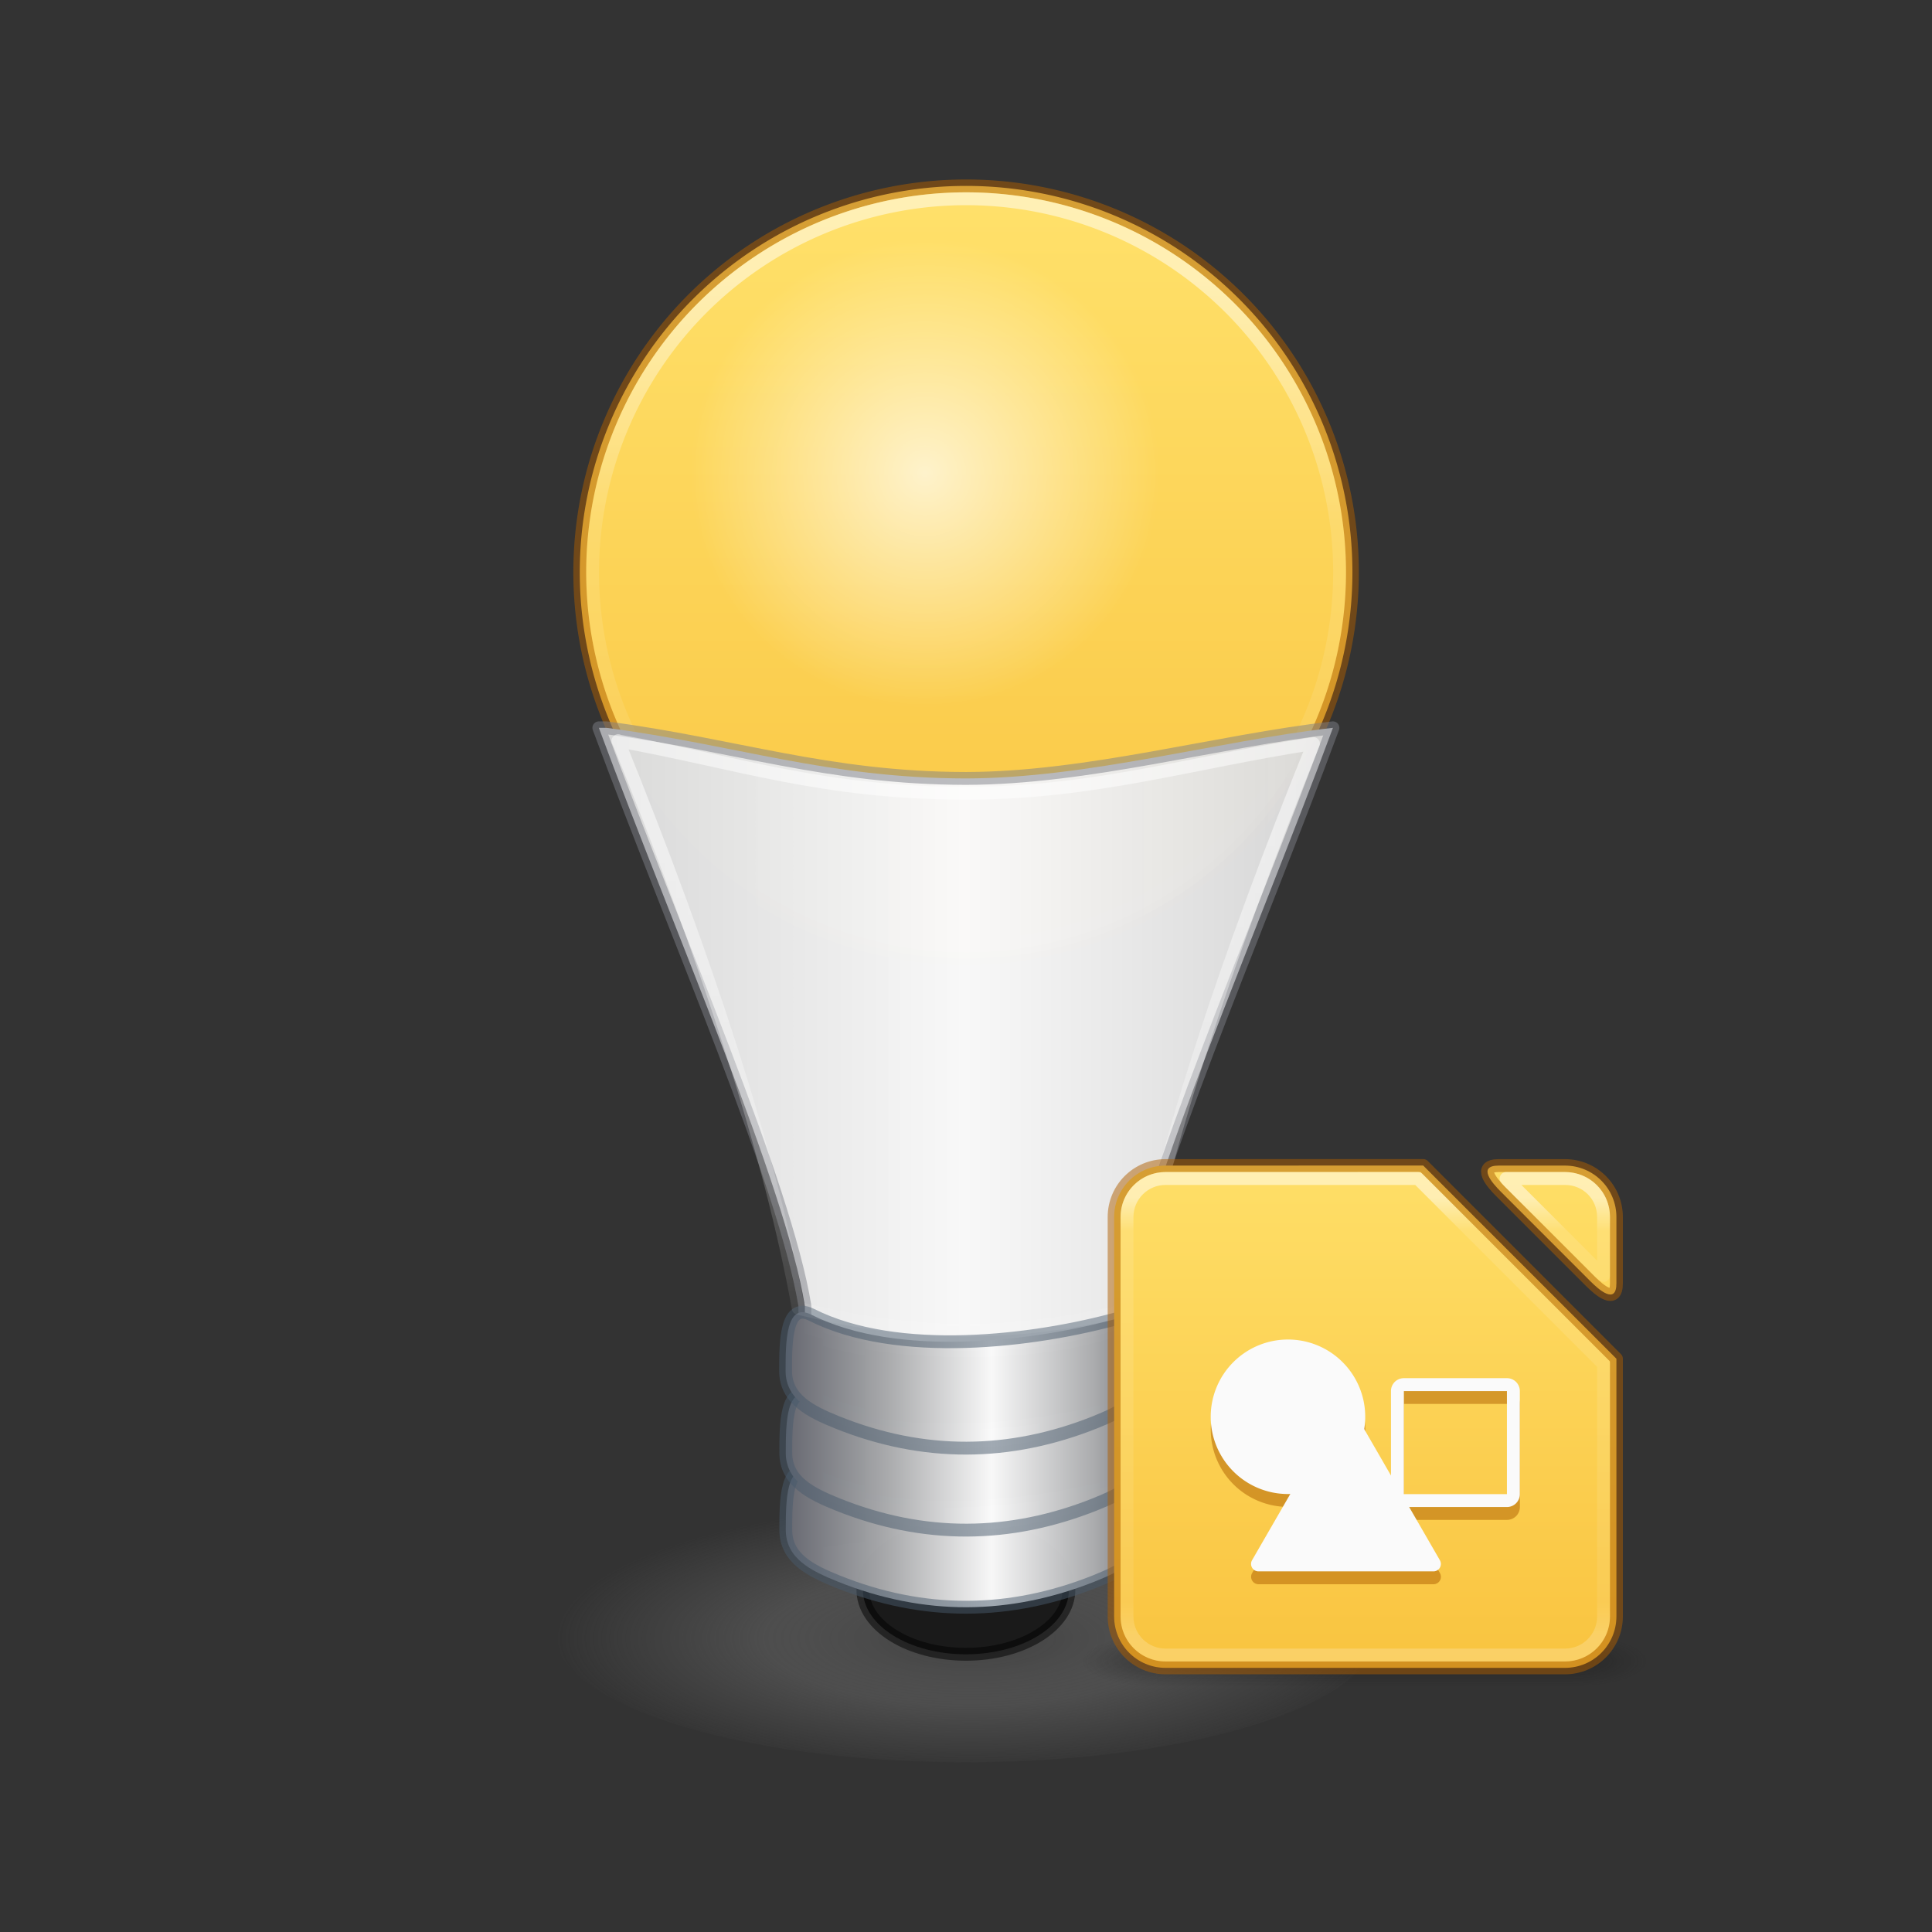 <svg height="150" viewBox="0 0 39.688 39.688" width="150" xmlns="http://www.w3.org/2000/svg" xmlns:xlink="http://www.w3.org/1999/xlink"><rect x="0" y="0" width="39.688" height="39.688" fill="#333333" stroke="none"/><linearGradient id="a" gradientUnits="userSpaceOnUse" x1="-15.346" x2="-15.346" xlink:href="#g" y1="-22.49" y2="-11.377"/><radialGradient id="b" cx="99.157" cy="186.171" gradientTransform="matrix(.034 0 0 .011 .89 5.808)" gradientUnits="userSpaceOnUse" r="62.769"><stop offset="0" stop-color="#3d3d3d"/><stop offset=".5" stop-color="#686868" stop-opacity=".498"/><stop offset="1" stop-color="#686868" stop-opacity="0"/></radialGradient><linearGradient id="c" gradientUnits="userSpaceOnUse" x1="3.175" x2="5.292" xlink:href="#d" y1="7.299" y2="7.299"/><linearGradient id="d"><stop offset="0" stop-color="#555761"/><stop offset=".312" stop-color="#abacae" stop-opacity=".988"/><stop offset=".562" stop-color="#fafafa" stop-opacity=".988"/><stop offset=".812" stop-color="#abacae" stop-opacity=".988"/><stop offset="1" stop-color="#555761" stop-opacity=".986"/></linearGradient><linearGradient id="e" gradientUnits="userSpaceOnUse" x1="3.175" x2="5.292" xlink:href="#d" y1="6.903" y2="6.903"/><linearGradient id="f" gradientUnits="userSpaceOnUse" x1="3.175" x2="5.292" xlink:href="#d" y1="6.482" y2="6.482"/><linearGradient id="g" gradientUnits="userSpaceOnUse" x1="4.233" x2="4.233" y1=".397" y2="4.498"><stop offset="0" stop-color="#ffe16b"/><stop offset="1" stop-color="#f9c440"/></linearGradient><linearGradient id="h" gradientUnits="userSpaceOnUse" x1="4.233" x2="4.233" y1=".906" y2="3.857"><stop offset="0" stop-color="#fff"/><stop offset=".424" stop-color="#fff" stop-opacity=".235"/><stop offset=".821" stop-color="#fff" stop-opacity=".157"/><stop offset="1" stop-color="#fff" stop-opacity=".392"/></linearGradient><radialGradient id="i" cx="4.023" cy="1.873" gradientUnits="userSpaceOnUse" r="1.203" xlink:href="#j"/><linearGradient id="j"><stop offset="0" stop-color="#fff"/><stop offset="1" stop-color="#fff" stop-opacity="0"/></linearGradient><linearGradient id="k" gradientUnits="userSpaceOnUse" x1="2.117" x2="6.339" y1="4.829" y2="4.829"><stop offset="0" stop-color="#d4d4d4"/><stop offset=".5" stop-color="#fafafa" stop-opacity=".988"/><stop offset="1" stop-color="#d4d4d4" stop-opacity=".975"/></linearGradient><linearGradient id="l" gradientUnits="userSpaceOnUse" x1="4.234" x2="4.234" xlink:href="#j" y1="3.778" y2="6.591"/><linearGradient id="m"><stop offset="0" stop-color="#181818"/><stop offset="1" stop-color="#181818" stop-opacity="0"/></linearGradient><linearGradient id="n" gradientTransform="matrix(.265 0 0 .243 -21.696 -22.636)" gradientUnits="userSpaceOnUse" x1="24" x2="24" y1="7.132" y2="44.132"><stop offset="0" stop-color="#fff"/><stop offset=".076" stop-color="#fff" stop-opacity=".235"/><stop offset=".924" stop-color="#fff" stop-opacity=".157"/><stop offset="1" stop-color="#fff" stop-opacity=".392"/></linearGradient><radialGradient id="o" cx="4.993" cy="43.5" gradientTransform="matrix(2.004 0 0 1.4 27.988 -17.4)" gradientUnits="userSpaceOnUse" r="2.5" xlink:href="#m"/><radialGradient id="p" cx="4.993" cy="43.5" gradientTransform="matrix(2.004 0 0 1.4 -20.012 -104.4)" gradientUnits="userSpaceOnUse" r="2.5" xlink:href="#m"/><linearGradient id="q" gradientUnits="userSpaceOnUse" x1="25.058" x2="25.058" y1="47.028" y2="39.999"><stop offset="0" stop-color="#181818" stop-opacity="0"/><stop offset=".5" stop-color="#181818"/><stop offset="1" stop-color="#181818" stop-opacity="0"/></linearGradient><g transform="matrix(4 0 0 4 2.91 2.231)"><g stroke-linecap="round" stroke-linejoin="round" stroke-opacity=".502" stroke-width=".066"><path d="m6.218 2.381a1.984 1.984 0 0 1 -1.984 1.984 1.984 1.984 0 0 1 -1.984-1.984 1.984 1.984 0 0 1 1.984-1.984 1.984 1.984 0 0 1 1.984 1.984z" fill="url(#g)" stroke="#ad5f00"/><path d="m6.152 2.381a1.918 1.918 0 0 1 -1.918 1.918 1.918 1.918 0 0 1 -1.918-1.918 1.918 1.918 0 0 1 1.918-1.918 1.918 1.918 0 0 1 1.918 1.918z" fill="none" stroke="url(#h)"/><path d="m2.348 3.18c.405 1.094.954 2.335 1.058 2.968v.141c.226.078.467.122.827.122.36-0.0.601-.045.827-.122v-.142c.103-.628.655-1.879 1.058-2.967-.591.067-1.258.259-1.885.26-.713-.001-1.187-.174-1.847-.26z" fill="url(#k)" stroke="#7e8087"/></g><path d="m6.35 7.805a2.117.673 0 1 1 -4.233 0 2.117.673 0 1 1 4.233 0z" fill="url(#b)" stroke-width=".265"/><g stroke-linecap="round" stroke-linejoin="round" stroke-opacity=".502" stroke-width=".066"><ellipse cx="4.233" cy="7.607" fill="#1a1a1a" fill-opacity=".988" rx=".529" ry=".331" stroke="#000"/><g stroke="#485a6c"><path d="m3.44 7.011c.441.223 1.144.139 1.585.016.141-.04.136.126.136.272s-.128.21-.265.265c-.437.174-.878.179-1.323 0-.136-.055-.265-.118-.265-.265s.001-.354.132-.288z" fill="url(#c)"/><path d="m3.44 6.615c.441.223 1.144.139 1.585.016.141-.04.136.126.136.272s-.128.21-.265.265c-.437.174-.878.179-1.323 0-.136-.055-.265-.118-.265-.265s.001-.354.132-.288z" fill="url(#e)"/><path d="m3.439 6.194c.441.223 1.144.139 1.585.016.141-.04.136.126.136.272 0 .147-.128.21-.265.265-.437.174-.878.179-1.323 0-.136-.055-.265-.118-.265-.265 0-.147.001-.354.132-.288z" fill="url(#f)"/></g></g><circle cx="4.023" cy="1.873" fill="url(#i)" opacity=".683" r="1.203" stroke-width=".265"/><path d="m2.447 3.246c.456 1.125.784 2.128.925 2.915.233.057.515.112.861.112.345-0.0.627-.055.86-.111.141-.785.47-1.778.925-2.901-.627.096-1.125.255-1.785.255h-.001c-.742-.001-1.171-.158-1.786-.269z" style="fill:none;stroke-linecap:round;stroke-linejoin:round;stroke-opacity:.502;stroke-width:.066;stroke:url(#l)"/></g><g fill-rule="evenodd" stroke-linecap="square" transform="translate(43.392 45.508)"><g opacity=".4" transform="matrix(.306 0 0 .151 -22.698 -17.954)"><path d="m38 40h5v7h-5z" fill="url(#o)"/><path d="m-10-47h5v7h-5z" fill="url(#p)" transform="scale(-1)"/><path d="m10 40h28v7h-28z" fill="url(#q)"/></g><path d="m-19.447-21.564c-.586 0-1.058.472-1.058 1.058v8.202c0 .586.472 1.058 1.058 1.058h8.202c.586 0 1.058-.472 1.058-1.058v-5.292l-3.969-3.969zm6.848 0c-.463-.002-.129.369.031.529l1.852 1.852c.16.16.533.495.529.031v-1.354c0-.586-.472-1.058-1.058-1.058z" fill="url(#a)" fill-rule="nonzero"/><g stroke-width=".265"><path d="m-19.447-21.564c-.586 0-1.058.472-1.058 1.058v8.202c0 .586.472 1.058 1.058 1.058h8.202c.586 0 1.058-.472 1.058-1.058v-5.292l-3.969-3.969zm6.848 0c-.463-.002-.129.369.031.529l1.852 1.852c.16.16.533.495.529.031v-1.354c0-.586-.472-1.058-1.058-1.058z" fill="none" stroke="#ad5f00" stroke-linecap="round" stroke-linejoin="round" stroke-opacity=".502"/><path d="m-19.447-21.299c-.44 0-.794.354-.794.794v8.202c0 .44.354.794.794.794h8.202c.44 0 .794-.354.794-.794v-5.182l-3.814-3.814zm6.994 0c.027.032.048.054.072.078l1.852 1.852c.024.024.046.035.078.062v-1.198c0-.444-.349-.794-.794-.794z" fill="none" opacity=".5" stroke="url(#n)" stroke-linecap="round" stroke-linejoin="round"/><path d="m-16.933-17.727a1.587 1.587 0 0 0 -1.587 1.587 1.587 1.587 0 0 0 1.587 1.587 1.587 1.587 0 0 0 1.587-1.587 1.587 1.587 0 0 0 -1.587-1.587zm2.381.794c-.147 0-.265.118-.265.265v2.117c0 .147.118.265.265.265h2.117c.147 0 .265-.118.265-.265v-2.117c0-.147-.118-.265-.265-.265zm0 .265h2.117v2.117h-2.117z" fill="#ad5f00" fill-opacity=".502"/><path d="m-15.61-16.307 1.798 3.114a.153.153 0 0 1 -.132.229h-3.595a.153.153 0 0 1 -.132-.229l1.798-3.114a.153.153 0 0 1 .265 0z" fill="#ad5f00" fill-opacity=".502"/><g fill="#fafafa" transform="translate(-43.392 -46.037)"><path d="m26.458 28.046a1.587 1.587 0 0 0 -1.587 1.587 1.587 1.587 0 0 0 1.587 1.587 1.587 1.587 0 0 0 1.587-1.587 1.587 1.587 0 0 0 -1.587-1.587zm2.381.794c-.147 0-.265.118-.265.265v2.117c0 .147.118.265.265.265h2.117c.147 0 .265-.118.265-.265v-2.117c0-.147-.118-.265-.265-.265zm0 .265h2.117v2.117h-2.117z"/><path d="m27.781 29.466 1.798 3.114a.153.153 0 0 1 -.132.229h-3.595a.153.153 0 0 1 -.132-.229l1.798-3.114a.153.153 0 0 1 .265 0z"/></g></g></g></svg>